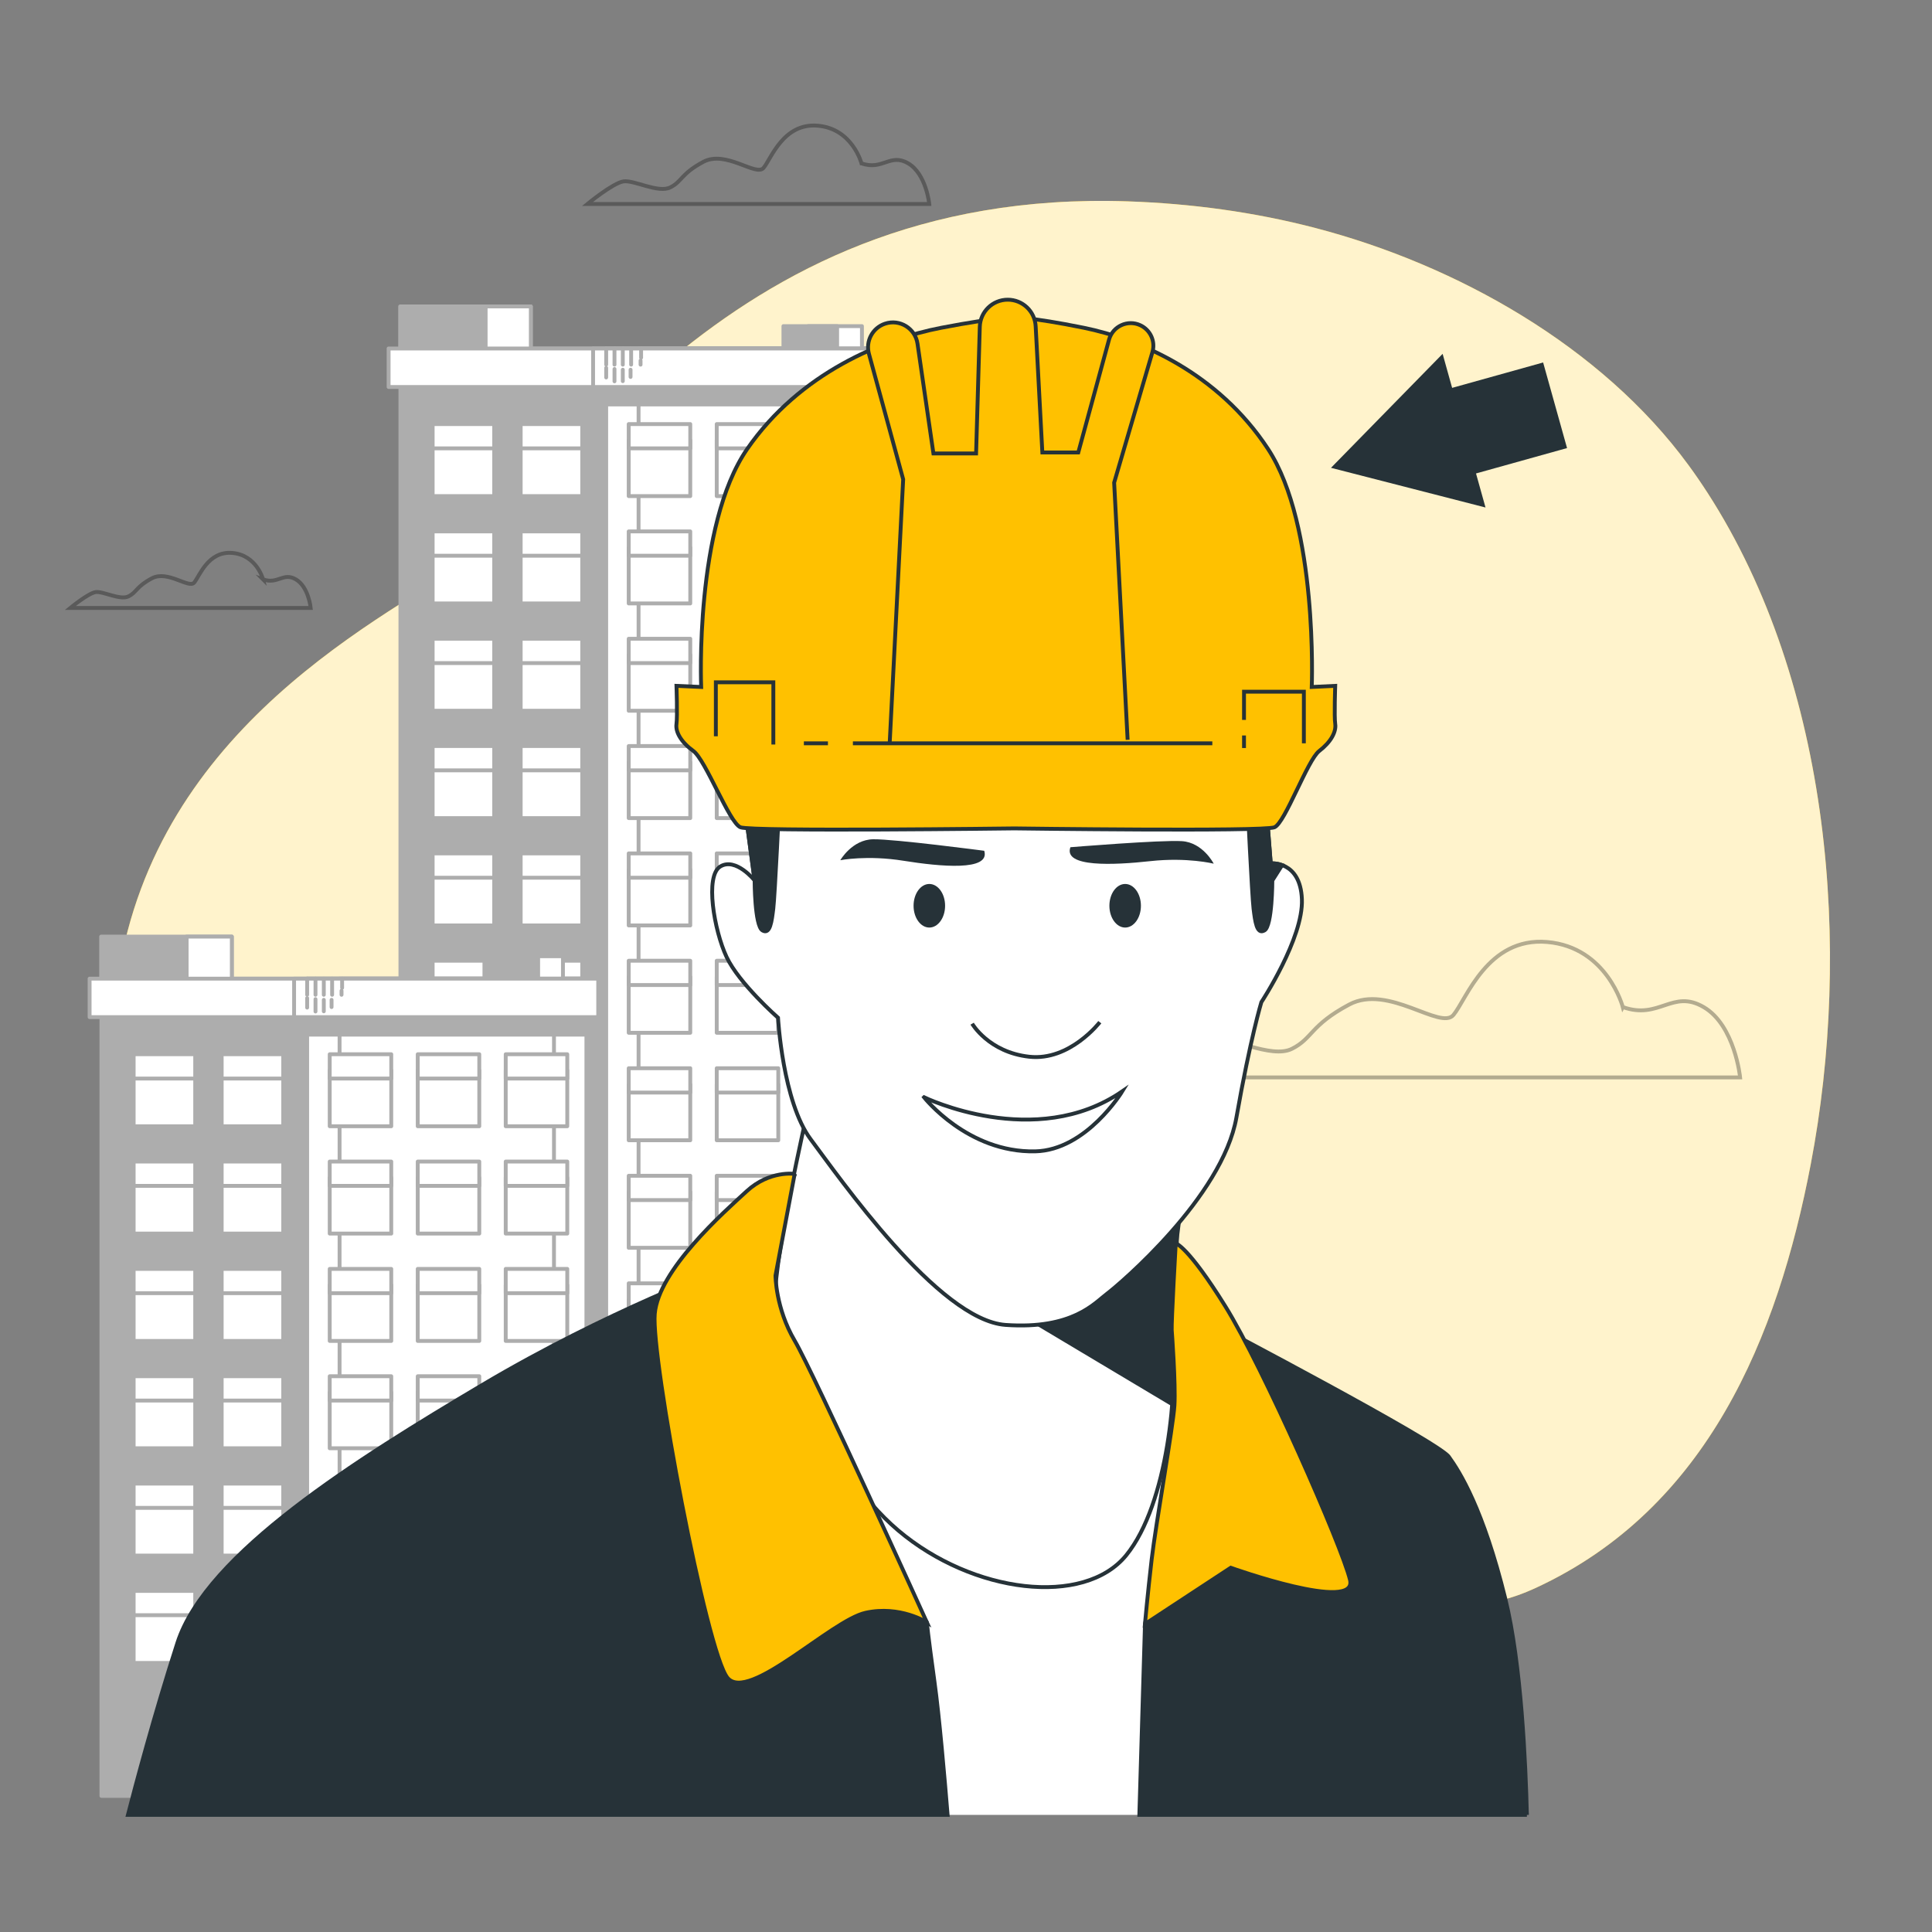 <svg xmlns="http://www.w3.org/2000/svg" viewBox="0 0 500 500"><rect x="0" y="0" width="500" height="500" fill="#808080" stroke="none"/><g id="freepik--background-simple--inject-15"><g><path d="M441.85,127.45c-1.56-2.41-3.17-4.77-4.87-7.08-22.51-30.75-60-51.8-96.42-61.33-15.96-4.18-32.34-6.37-48.7-6.93-107.28-3.62-146.69,78.59-181.25,99.78-34.56,21.2-87.61,57.4-80.95,133.45,5.05,57.83,40.45,113.12,105.09,138.28,7.12,2.78,14.6,5.19,22.43,7.19,14.57,3.73,30.36,6.06,47.38,6.77,48.87,2.02,88.56-8.93,127.38-36.5,9.02-6.41,18-13.64,29.71-14.43,8.51-.58,16.58,2.27,7.68,9.91-10.46,8.99,1.61,26.66,28.15,14.38,44.33-20.51,62.57-64.75,71.16-109.74,10.55-55.22,5.43-123.89-26.79-173.76Z" style="fill:#FFC100;"></path><path d="M441.85,127.45c-1.56-2.41-3.17-4.77-4.87-7.08-22.51-30.75-60-51.8-96.42-61.33-15.96-4.18-32.34-6.37-48.7-6.93-107.28-3.62-146.69,78.59-181.25,99.78-34.56,21.2-87.61,57.4-80.95,133.45,5.05,57.83,40.45,113.12,105.09,138.28,7.12,2.78,14.6,5.19,22.43,7.19,14.57,3.73,30.36,6.06,47.38,6.77,48.87,2.02,88.56-8.93,127.38-36.5,9.02-6.41,18-13.64,29.71-14.43,8.51-.58,16.58,2.27,7.68,9.91-10.46,8.99,1.61,26.66,28.15,14.38,44.33-20.51,62.57-64.75,71.16-109.74,10.55-55.22,5.43-123.89-26.79-173.76Z" style="fill:#fff; opacity:.8;"></path></g></g><g id="freepik--Clouds--inject-15"><path d="M419.99,260.65s-4.05-15.51-19.56-16.86c-15.51-1.35-20.9,14.84-24.28,18.88-3.37,4.05-16.86-8.09-26.97-2.7-10.11,5.39-9.44,8.77-14.83,11.46-5.39,2.7-16.18-3.37-20.9-2.7-4.72,.67-16.18,10.11-16.18,10.11h153.07s-1.35-13.49-9.44-18.21c-8.09-4.72-11.46,3.37-20.9,0Z" style="fill:none; opacity:.3; stroke:#000; stroke-miterlimit:10;"></path><path d="M222.95,42.27s-2.34-8.96-11.3-9.74c-8.96-.78-12.08,8.57-14.03,10.91s-9.74-4.68-15.59-1.56c-5.85,3.12-5.46,5.07-8.57,6.62s-9.35-1.95-12.08-1.56-9.35,5.85-9.35,5.85h88.46s-.78-7.79-5.46-10.52c-4.68-2.73-6.62,1.95-12.08,0Z" style="fill:none; opacity:.3; stroke:#000; stroke-miterlimit:10;"></path><path d="M68.08,149.95s-1.64-6.3-7.95-6.85c-6.3-.55-8.5,6.03-9.87,7.67-1.37,1.64-6.85-3.29-10.96-1.1-4.11,2.19-3.84,3.56-6.03,4.66-2.19,1.1-6.58-1.37-8.5-1.1-1.92,.27-6.58,4.11-6.58,4.11h62.22s-.55-5.48-3.84-7.4c-3.29-1.92-4.66,1.37-8.5,0Z" style="fill:none; opacity:.3; stroke:#000; stroke-miterlimit:10;"></path></g><g id="freepik--Buildings--inject-15"><g><rect x="103.63" y="90.19" width="125.51" height="374.6" style="fill:#adadad; stroke:#adadad; stroke-linecap:round; stroke-linejoin:round;"></rect><rect x="156.88" y="90.19" width="72.27" height="374.6" style="fill:#fff; stroke:#adadad; stroke-linecap:round; stroke-linejoin:round;"></rect><rect x="165.26" y="90.19" width="55.49" height="374.6" style="fill:#fff; stroke:#adadad; stroke-linecap:round; stroke-linejoin:round;"></rect><rect x="156.88" y="90.19" width="72.27" height="14.49" style="fill:#adadad; stroke:#adadad; stroke-linecap:round; stroke-linejoin:round;"></rect><g><rect x="175.45" y="438.79" width="35.11" height="26" style="fill:#fff; stroke:#adadad; stroke-linecap:round; stroke-linejoin:round;"></rect><rect x="193.01" y="438.79" width="17.55" height="26" style="fill:#fff; stroke:#adadad; stroke-linecap:round; stroke-linejoin:round;"></rect></g><g><g><rect x="111.97" y="113.92" width="15.93" height="14.47" style="fill:#fff; stroke:#adadad; stroke-linecap:round; stroke-linejoin:round;"></rect><rect x="111.97" y="109.75" width="15.93" height="6.29" style="fill:#fff; stroke:#adadad; stroke-linecap:round; stroke-linejoin:round;"></rect></g><g><rect x="134.75" y="113.92" width="15.93" height="14.47" style="fill:#fff; stroke:#adadad; stroke-linecap:round; stroke-linejoin:round;"></rect><rect x="134.75" y="109.75" width="15.93" height="6.29" style="fill:#fff; stroke:#adadad; stroke-linecap:round; stroke-linejoin:round;"></rect></g><g><rect x="111.97" y="141.7" width="15.93" height="14.47" style="fill:#fff; stroke:#adadad; stroke-linecap:round; stroke-linejoin:round;"></rect><rect x="111.97" y="137.53" width="15.93" height="6.29" style="fill:#fff; stroke:#adadad; stroke-linecap:round; stroke-linejoin:round;"></rect></g><g><rect x="134.75" y="141.7" width="15.93" height="14.47" style="fill:#fff; stroke:#adadad; stroke-linecap:round; stroke-linejoin:round;"></rect><rect x="134.75" y="137.53" width="15.93" height="6.29" style="fill:#fff; stroke:#adadad; stroke-linecap:round; stroke-linejoin:round;"></rect></g><g><rect x="111.97" y="169.47" width="15.93" height="14.47" style="fill:#fff; stroke:#adadad; stroke-linecap:round; stroke-linejoin:round;"></rect><rect x="111.97" y="165.31" width="15.93" height="6.29" style="fill:#fff; stroke:#adadad; stroke-linecap:round; stroke-linejoin:round;"></rect></g><g><rect x="134.75" y="169.47" width="15.93" height="14.47" style="fill:#fff; stroke:#adadad; stroke-linecap:round; stroke-linejoin:round;"></rect><rect x="134.75" y="165.31" width="15.93" height="6.29" style="fill:#fff; stroke:#adadad; stroke-linecap:round; stroke-linejoin:round;"></rect></g><g><rect x="111.97" y="197.25" width="15.93" height="14.47" style="fill:#fff; stroke:#adadad; stroke-linecap:round; stroke-linejoin:round;"></rect><rect x="111.97" y="193.08" width="15.93" height="6.29" style="fill:#fff; stroke:#adadad; stroke-linecap:round; stroke-linejoin:round;"></rect></g><g><rect x="134.75" y="197.25" width="15.93" height="14.47" style="fill:#fff; stroke:#adadad; stroke-linecap:round; stroke-linejoin:round;"></rect><rect x="134.75" y="193.08" width="15.93" height="6.29" style="fill:#fff; stroke:#adadad; stroke-linecap:round; stroke-linejoin:round;"></rect></g><g><rect x="111.97" y="225.03" width="15.93" height="14.47" style="fill:#fff; stroke:#adadad; stroke-linecap:round; stroke-linejoin:round;"></rect><rect x="111.97" y="220.86" width="15.93" height="6.29" style="fill:#fff; stroke:#adadad; stroke-linecap:round; stroke-linejoin:round;"></rect></g><g><rect x="134.75" y="225.03" width="15.93" height="14.47" style="fill:#fff; stroke:#adadad; stroke-linecap:round; stroke-linejoin:round;"></rect><rect x="134.75" y="220.86" width="15.93" height="6.29" style="fill:#fff; stroke:#adadad; stroke-linecap:round; stroke-linejoin:round;"></rect></g><g><rect x="111.97" y="252.81" width="15.93" height="14.47" style="fill:#fff; stroke:#adadad; stroke-linecap:round; stroke-linejoin:round;"></rect><rect x="111.97" y="248.64" width="15.93" height="6.29" style="fill:#fff; stroke:#adadad; stroke-linecap:round; stroke-linejoin:round;"></rect></g><g><rect x="134.75" y="252.81" width="15.93" height="14.47" style="fill:#fff; stroke:#adadad; stroke-linecap:round; stroke-linejoin:round;"></rect><rect x="134.75" y="248.64" width="15.93" height="6.29" style="fill:#fff; stroke:#adadad; stroke-linecap:round; stroke-linejoin:round;"></rect></g><g><rect x="111.97" y="280.63" width="15.93" height="14.47" style="fill:#fff; stroke:#adadad; stroke-linecap:round; stroke-linejoin:round;"></rect><rect x="111.97" y="276.46" width="15.93" height="6.29" style="fill:#fff; stroke:#adadad; stroke-linecap:round; stroke-linejoin:round;"></rect></g><g><rect x="134.75" y="280.63" width="15.93" height="14.47" style="fill:#fff; stroke:#adadad; stroke-linecap:round; stroke-linejoin:round;"></rect><rect x="134.75" y="276.46" width="15.93" height="6.29" style="fill:#fff; stroke:#adadad; stroke-linecap:round; stroke-linejoin:round;"></rect></g><g><rect x="111.97" y="308.46" width="15.93" height="14.47" style="fill:#fff; stroke:#adadad; stroke-linecap:round; stroke-linejoin:round;"></rect><rect x="111.97" y="304.29" width="15.93" height="6.29" style="fill:#fff; stroke:#adadad; stroke-linecap:round; stroke-linejoin:round;"></rect></g><g><rect x="134.75" y="308.46" width="15.93" height="14.47" style="fill:#fff; stroke:#adadad; stroke-linecap:round; stroke-linejoin:round;"></rect><rect x="134.75" y="304.29" width="15.93" height="6.29" style="fill:#fff; stroke:#adadad; stroke-linecap:round; stroke-linejoin:round;"></rect></g><g><rect x="111.97" y="336.29" width="15.93" height="14.47" style="fill:#fff; stroke:#adadad; stroke-linecap:round; stroke-linejoin:round;"></rect><rect x="111.97" y="332.12" width="15.93" height="6.29" style="fill:#fff; stroke:#adadad; stroke-linecap:round; stroke-linejoin:round;"></rect></g><g><rect x="134.75" y="336.29" width="15.93" height="14.47" style="fill:#fff; stroke:#adadad; stroke-linecap:round; stroke-linejoin:round;"></rect><rect x="134.75" y="332.12" width="15.93" height="6.29" style="fill:#fff; stroke:#adadad; stroke-linecap:round; stroke-linejoin:round;"></rect></g><g><rect x="111.97" y="364.11" width="15.93" height="14.47" style="fill:#fff; stroke:#adadad; stroke-linecap:round; stroke-linejoin:round;"></rect><rect x="111.97" y="359.94" width="15.93" height="6.29" style="fill:#fff; stroke:#adadad; stroke-linecap:round; stroke-linejoin:round;"></rect></g><g><rect x="134.75" y="364.11" width="15.93" height="14.47" style="fill:#fff; stroke:#adadad; stroke-linecap:round; stroke-linejoin:round;"></rect><rect x="134.75" y="359.94" width="15.93" height="6.29" style="fill:#fff; stroke:#adadad; stroke-linecap:round; stroke-linejoin:round;"></rect></g><g><rect x="111.97" y="391.94" width="15.93" height="14.47" style="fill:#fff; stroke:#adadad; stroke-linecap:round; stroke-linejoin:round;"></rect><rect x="111.97" y="387.77" width="15.93" height="6.29" style="fill:#fff; stroke:#adadad; stroke-linecap:round; stroke-linejoin:round;"></rect></g><g><rect x="134.75" y="391.94" width="15.93" height="14.47" style="fill:#fff; stroke:#adadad; stroke-linecap:round; stroke-linejoin:round;"></rect><rect x="134.75" y="387.77" width="15.93" height="6.29" style="fill:#fff; stroke:#adadad; stroke-linecap:round; stroke-linejoin:round;"></rect></g><g><rect x="111.97" y="419.76" width="15.93" height="14.47" style="fill:#fff; stroke:#adadad; stroke-linecap:round; stroke-linejoin:round;"></rect><rect x="111.97" y="415.59" width="15.93" height="6.29" style="fill:#fff; stroke:#adadad; stroke-linecap:round; stroke-linejoin:round;"></rect></g><g><rect x="134.75" y="419.76" width="15.93" height="14.47" style="fill:#fff; stroke:#adadad; stroke-linecap:round; stroke-linejoin:round;"></rect><rect x="134.75" y="415.59" width="15.93" height="6.29" style="fill:#fff; stroke:#adadad; stroke-linecap:round; stroke-linejoin:round;"></rect></g></g><g><g><rect x="162.71" y="113.92" width="15.93" height="14.47" style="fill:#fff; stroke:#adadad; stroke-linecap:round; stroke-linejoin:round;"></rect><rect x="162.71" y="109.75" width="15.93" height="6.29" style="fill:#fff; stroke:#adadad; stroke-linecap:round; stroke-linejoin:round;"></rect></g><g><rect x="185.49" y="113.92" width="15.93" height="14.47" style="fill:#fff; stroke:#adadad; stroke-linecap:round; stroke-linejoin:round;"></rect><rect x="185.49" y="109.75" width="15.93" height="6.29" style="fill:#fff; stroke:#adadad; stroke-linecap:round; stroke-linejoin:round;"></rect></g><g><rect x="208.27" y="113.92" width="15.93" height="14.47" style="fill:#fff; stroke:#adadad; stroke-linecap:round; stroke-linejoin:round;"></rect><rect x="208.27" y="109.75" width="15.93" height="6.29" style="fill:#fff; stroke:#adadad; stroke-linecap:round; stroke-linejoin:round;"></rect></g><g><rect x="162.71" y="141.7" width="15.93" height="14.47" style="fill:#fff; stroke:#adadad; stroke-linecap:round; stroke-linejoin:round;"></rect><rect x="162.71" y="137.53" width="15.93" height="6.29" style="fill:#fff; stroke:#adadad; stroke-linecap:round; stroke-linejoin:round;"></rect></g><g><rect x="185.49" y="141.7" width="15.93" height="14.47" style="fill:#fff; stroke:#adadad; stroke-linecap:round; stroke-linejoin:round;"></rect><rect x="185.49" y="137.53" width="15.93" height="6.29" style="fill:#fff; stroke:#adadad; stroke-linecap:round; stroke-linejoin:round;"></rect></g><g><rect x="208.27" y="141.7" width="15.93" height="14.47" style="fill:#fff; stroke:#adadad; stroke-linecap:round; stroke-linejoin:round;"></rect><rect x="208.27" y="137.53" width="15.93" height="6.29" style="fill:#fff; stroke:#adadad; stroke-linecap:round; stroke-linejoin:round;"></rect></g><g><rect x="162.71" y="169.47" width="15.93" height="14.47" style="fill:#fff; stroke:#adadad; stroke-linecap:round; stroke-linejoin:round;"></rect><rect x="162.71" y="165.31" width="15.93" height="6.29" style="fill:#fff; stroke:#adadad; stroke-linecap:round; stroke-linejoin:round;"></rect></g><g><rect x="185.49" y="169.47" width="15.93" height="14.47" style="fill:#fff; stroke:#adadad; stroke-linecap:round; stroke-linejoin:round;"></rect><rect x="185.49" y="165.31" width="15.93" height="6.29" style="fill:#fff; stroke:#adadad; stroke-linecap:round; stroke-linejoin:round;"></rect></g><g><rect x="208.27" y="169.47" width="15.93" height="14.47" style="fill:#fff; stroke:#adadad; stroke-linecap:round; stroke-linejoin:round;"></rect><rect x="208.27" y="165.31" width="15.93" height="6.29" style="fill:#fff; stroke:#adadad; stroke-linecap:round; stroke-linejoin:round;"></rect></g><g><rect x="162.71" y="197.25" width="15.93" height="14.47" style="fill:#fff; stroke:#adadad; stroke-linecap:round; stroke-linejoin:round;"></rect><rect x="162.71" y="193.08" width="15.93" height="6.29" style="fill:#fff; stroke:#adadad; stroke-linecap:round; stroke-linejoin:round;"></rect></g><g><rect x="185.49" y="197.25" width="15.93" height="14.47" style="fill:#fff; stroke:#adadad; stroke-linecap:round; stroke-linejoin:round;"></rect><rect x="185.49" y="193.08" width="15.93" height="6.29" style="fill:#fff; stroke:#adadad; stroke-linecap:round; stroke-linejoin:round;"></rect></g><g><rect x="208.27" y="197.25" width="15.93" height="14.47" style="fill:#fff; stroke:#adadad; stroke-linecap:round; stroke-linejoin:round;"></rect><rect x="208.27" y="193.08" width="15.93" height="6.29" style="fill:#fff; stroke:#adadad; stroke-linecap:round; stroke-linejoin:round;"></rect></g><g><rect x="162.71" y="225.03" width="15.93" height="14.47" style="fill:#fff; stroke:#adadad; stroke-linecap:round; stroke-linejoin:round;"></rect><rect x="162.71" y="220.86" width="15.93" height="6.29" style="fill:#fff; stroke:#adadad; stroke-linecap:round; stroke-linejoin:round;"></rect></g><g><rect x="185.49" y="225.03" width="15.93" height="14.47" style="fill:#fff; stroke:#adadad; stroke-linecap:round; stroke-linejoin:round;"></rect><rect x="185.49" y="220.86" width="15.93" height="6.29" style="fill:#fff; stroke:#adadad; stroke-linecap:round; stroke-linejoin:round;"></rect></g><g><rect x="208.27" y="225.03" width="15.93" height="14.47" style="fill:#fff; stroke:#adadad; stroke-linecap:round; stroke-linejoin:round;"></rect><rect x="208.27" y="220.86" width="15.93" height="6.29" style="fill:#fff; stroke:#adadad; stroke-linecap:round; stroke-linejoin:round;"></rect></g><g><rect x="162.71" y="252.81" width="15.93" height="14.47" style="fill:#fff; stroke:#adadad; stroke-linecap:round; stroke-linejoin:round;"></rect><rect x="162.71" y="248.64" width="15.93" height="6.29" style="fill:#fff; stroke:#adadad; stroke-linecap:round; stroke-linejoin:round;"></rect></g><g><rect x="185.49" y="252.81" width="15.93" height="14.47" style="fill:#fff; stroke:#adadad; stroke-linecap:round; stroke-linejoin:round;"></rect><rect x="185.49" y="248.64" width="15.93" height="6.29" style="fill:#fff; stroke:#adadad; stroke-linecap:round; stroke-linejoin:round;"></rect></g><g><rect x="208.27" y="252.81" width="15.93" height="14.47" style="fill:#fff; stroke:#adadad; stroke-linecap:round; stroke-linejoin:round;"></rect><rect x="208.27" y="248.64" width="15.93" height="6.29" style="fill:#fff; stroke:#adadad; stroke-linecap:round; stroke-linejoin:round;"></rect></g><g><rect x="162.71" y="280.63" width="15.93" height="14.47" style="fill:#fff; stroke:#adadad; stroke-linecap:round; stroke-linejoin:round;"></rect><rect x="162.71" y="276.46" width="15.93" height="6.29" style="fill:#fff; stroke:#adadad; stroke-linecap:round; stroke-linejoin:round;"></rect></g><g><rect x="185.49" y="280.63" width="15.93" height="14.47" style="fill:#fff; stroke:#adadad; stroke-linecap:round; stroke-linejoin:round;"></rect><rect x="185.49" y="276.46" width="15.93" height="6.29" style="fill:#fff; stroke:#adadad; stroke-linecap:round; stroke-linejoin:round;"></rect></g><g><rect x="208.27" y="280.63" width="15.93" height="14.47" style="fill:#fff; stroke:#adadad; stroke-linecap:round; stroke-linejoin:round;"></rect><rect x="208.27" y="276.46" width="15.93" height="6.29" style="fill:#fff; stroke:#adadad; stroke-linecap:round; stroke-linejoin:round;"></rect></g><g><rect x="162.71" y="308.46" width="15.93" height="14.47" style="fill:#fff; stroke:#adadad; stroke-linecap:round; stroke-linejoin:round;"></rect><rect x="162.71" y="304.29" width="15.93" height="6.29" style="fill:#fff; stroke:#adadad; stroke-linecap:round; stroke-linejoin:round;"></rect></g><g><rect x="185.49" y="308.46" width="15.93" height="14.47" style="fill:#fff; stroke:#adadad; stroke-linecap:round; stroke-linejoin:round;"></rect><rect x="185.49" y="304.29" width="15.93" height="6.29" style="fill:#fff; stroke:#adadad; stroke-linecap:round; stroke-linejoin:round;"></rect></g><g><rect x="208.27" y="308.46" width="15.93" height="14.47" style="fill:#fff; stroke:#adadad; stroke-linecap:round; stroke-linejoin:round;"></rect><rect x="208.27" y="304.29" width="15.93" height="6.29" style="fill:#fff; stroke:#adadad; stroke-linecap:round; stroke-linejoin:round;"></rect></g><g><rect x="162.71" y="336.29" width="15.93" height="14.47" style="fill:#fff; stroke:#adadad; stroke-linecap:round; stroke-linejoin:round;"></rect><rect x="162.71" y="332.12" width="15.93" height="6.29" style="fill:#fff; stroke:#adadad; stroke-linecap:round; stroke-linejoin:round;"></rect></g><g><rect x="185.49" y="336.29" width="15.93" height="14.47" style="fill:#fff; stroke:#adadad; stroke-linecap:round; stroke-linejoin:round;"></rect><rect x="185.49" y="332.12" width="15.93" height="6.29" style="fill:#fff; stroke:#adadad; stroke-linecap:round; stroke-linejoin:round;"></rect></g><g><rect x="208.27" y="336.29" width="15.93" height="14.47" style="fill:#fff; stroke:#adadad; stroke-linecap:round; stroke-linejoin:round;"></rect><rect x="208.27" y="332.12" width="15.93" height="6.29" style="fill:#fff; stroke:#adadad; stroke-linecap:round; stroke-linejoin:round;"></rect></g><g><rect x="162.71" y="364.11" width="15.93" height="14.47" style="fill:#fff; stroke:#adadad; stroke-linecap:round; stroke-linejoin:round;"></rect><rect x="162.71" y="359.94" width="15.93" height="6.29" style="fill:#fff; stroke:#adadad; stroke-linecap:round; stroke-linejoin:round;"></rect></g><g><rect x="185.49" y="364.11" width="15.93" height="14.47" style="fill:#fff; stroke:#adadad; stroke-linecap:round; stroke-linejoin:round;"></rect><rect x="185.49" y="359.94" width="15.93" height="6.29" style="fill:#fff; stroke:#adadad; stroke-linecap:round; stroke-linejoin:round;"></rect></g><g><rect x="208.27" y="364.11" width="15.93" height="14.47" style="fill:#fff; stroke:#adadad; stroke-linecap:round; stroke-linejoin:round;"></rect><rect x="208.27" y="359.94" width="15.93" height="6.29" style="fill:#fff; stroke:#adadad; stroke-linecap:round; stroke-linejoin:round;"></rect></g><g><rect x="162.71" y="391.94" width="15.93" height="14.47" style="fill:#fff; stroke:#adadad; stroke-linecap:round; stroke-linejoin:round;"></rect><rect x="162.71" y="387.77" width="15.93" height="6.29" style="fill:#fff; stroke:#adadad; stroke-linecap:round; stroke-linejoin:round;"></rect></g><g><rect x="185.49" y="391.94" width="15.93" height="14.47" style="fill:#fff; stroke:#adadad; stroke-linecap:round; stroke-linejoin:round;"></rect><rect x="185.49" y="387.77" width="15.93" height="6.29" style="fill:#fff; stroke:#adadad; stroke-linecap:round; stroke-linejoin:round;"></rect></g><g><rect x="208.27" y="391.94" width="15.93" height="14.47" style="fill:#fff; stroke:#adadad; stroke-linecap:round; stroke-linejoin:round;"></rect><rect x="208.27" y="387.77" width="15.93" height="6.29" style="fill:#fff; stroke:#adadad; stroke-linecap:round; stroke-linejoin:round;"></rect></g><g><rect x="162.71" y="419.76" width="15.93" height="14.47" style="fill:#fff; stroke:#adadad; stroke-linecap:round; stroke-linejoin:round;"></rect><rect x="162.71" y="415.59" width="15.93" height="6.29" style="fill:#fff; stroke:#adadad; stroke-linecap:round; stroke-linejoin:round;"></rect></g><g><rect x="185.49" y="419.76" width="15.93" height="14.47" style="fill:#fff; stroke:#adadad; stroke-linecap:round; stroke-linejoin:round;"></rect><rect x="185.49" y="415.59" width="15.93" height="6.29" style="fill:#fff; stroke:#adadad; stroke-linecap:round; stroke-linejoin:round;"></rect></g><g><rect x="208.27" y="419.76" width="15.93" height="14.47" style="fill:#fff; stroke:#adadad; stroke-linecap:round; stroke-linejoin:round;"></rect><rect x="208.27" y="415.59" width="15.93" height="6.29" style="fill:#fff; stroke:#adadad; stroke-linecap:round; stroke-linejoin:round;"></rect></g></g><rect x="161.93" y="438.75" width="62.07" height="7.87" style="fill:#fff; stroke:#adadad; stroke-linecap:round; stroke-linejoin:round;"></rect><rect x="161.93" y="436.47" width="62.07" height="7.87" style="fill:#fff; stroke:#adadad; stroke-linecap:round; stroke-linejoin:round;"></rect><rect x="103.56" y="79.3" width="33.81" height="20.84" style="fill:#adadad; stroke:#adadad; stroke-linecap:round; stroke-linejoin:round;"></rect><rect x="125.68" y="79.3" width="11.7" height="20.84" style="fill:#fff; stroke:#adadad; stroke-linecap:round; stroke-linejoin:round;"></rect><rect x="209.17" y="84.4" width="13.9" height="15.75" style="fill:#fff; stroke:#adadad; stroke-linecap:round; stroke-linejoin:round;"></rect><rect x="202.75" y="84.4" width="13.9" height="15.75" style="fill:#adadad; stroke:#adadad; stroke-linecap:round; stroke-linejoin:round;"></rect><rect x="100.57" y="90.19" width="131.63" height="9.96" style="fill:#fff; stroke:#adadad; stroke-linecap:round; stroke-linejoin:round;"></rect><rect x="153.49" y="90.19" width="78.71" height="9.96" style="fill:#fff; stroke:#adadad; stroke-linecap:round; stroke-linejoin:round;"></rect><g><line x1="156.88" y1="90.19" x2="156.88" y2="94.37" style="fill:#fff; stroke:#adadad; stroke-linecap:round; stroke-linejoin:round;"></line><line x1="159.03" y1="90.19" x2="159.03" y2="94.37" style="fill:#fff; stroke:#adadad; stroke-linecap:round; stroke-linejoin:round;"></line><line x1="159.03" y1="95.5" x2="159.03" y2="98.69" style="fill:#fff; stroke:#adadad; stroke-linecap:round; stroke-linejoin:round;"></line><line x1="161.18" y1="90.19" x2="161.18" y2="94.37" style="fill:#fff; stroke:#adadad; stroke-linecap:round; stroke-linejoin:round;"></line><line x1="161.18" y1="95.68" x2="161.18" y2="98.64" style="fill:#fff; stroke:#adadad; stroke-linecap:round; stroke-linejoin:round;"></line><line x1="163.19" y1="95.68" x2="163.19" y2="97.55" style="fill:#fff; stroke:#adadad; stroke-linecap:round; stroke-linejoin:round;"></line><line x1="163.34" y1="90.19" x2="163.34" y2="94.37" style="fill:#fff; stroke:#adadad; stroke-linecap:round; stroke-linejoin:round;"></line><line x1="165.78" y1="93.31" x2="165.78" y2="94.37" style="fill:#fff; stroke:#adadad; stroke-linecap:round; stroke-linejoin:round;"></line><line x1="165.92" y1="90.19" x2="165.92" y2="92.57" style="fill:#fff; stroke:#adadad; stroke-linecap:round; stroke-linejoin:round;"></line><line x1="156.88" y1="95.21" x2="156.88" y2="97.69" style="fill:#fff; stroke:#adadad; stroke-linecap:round; stroke-linejoin:round;"></line></g></g><g><rect x="26.25" y="253.27" width="125.51" height="211.51" style="fill:#adadad; stroke:#adadad; stroke-linecap:round; stroke-linejoin:round;"></rect><rect x="79.49" y="253.27" width="72.27" height="211.51" style="fill:#fff; stroke:#adadad; stroke-linecap:round; stroke-linejoin:round;"></rect><rect x="87.88" y="253.27" width="55.49" height="211.51" style="fill:#fff; stroke:#adadad; stroke-linecap:round; stroke-linejoin:round;"></rect><rect x="79.49" y="253.27" width="72.27" height="14.49" style="fill:#adadad; stroke:#adadad; stroke-linecap:round; stroke-linejoin:round;"></rect><g><rect x="98.07" y="438.79" width="35.11" height="26" style="fill:#fff; stroke:#adadad; stroke-linecap:round; stroke-linejoin:round;"></rect><rect x="115.63" y="438.79" width="17.55" height="26" style="fill:#fff; stroke:#adadad; stroke-linecap:round; stroke-linejoin:round;"></rect></g><g><g><rect x="34.59" y="277" width="15.93" height="14.47" style="fill:#fff; stroke:#adadad; stroke-linecap:round; stroke-linejoin:round;"></rect><rect x="34.59" y="272.84" width="15.93" height="6.29" style="fill:#fff; stroke:#adadad; stroke-linecap:round; stroke-linejoin:round;"></rect></g><g><rect x="57.37" y="277" width="15.93" height="14.47" style="fill:#fff; stroke:#adadad; stroke-linecap:round; stroke-linejoin:round;"></rect><rect x="57.37" y="272.84" width="15.93" height="6.29" style="fill:#fff; stroke:#adadad; stroke-linecap:round; stroke-linejoin:round;"></rect></g><g><rect x="34.59" y="304.78" width="15.93" height="14.47" style="fill:#fff; stroke:#adadad; stroke-linecap:round; stroke-linejoin:round;"></rect><rect x="34.59" y="300.61" width="15.93" height="6.29" style="fill:#fff; stroke:#adadad; stroke-linecap:round; stroke-linejoin:round;"></rect></g><g><rect x="57.37" y="304.78" width="15.93" height="14.47" style="fill:#fff; stroke:#adadad; stroke-linecap:round; stroke-linejoin:round;"></rect><rect x="57.37" y="300.61" width="15.93" height="6.29" style="fill:#fff; stroke:#adadad; stroke-linecap:round; stroke-linejoin:round;"></rect></g><g><rect x="34.59" y="332.56" width="15.93" height="14.47" style="fill:#fff; stroke:#adadad; stroke-linecap:round; stroke-linejoin:round;"></rect><rect x="34.59" y="328.39" width="15.93" height="6.29" style="fill:#fff; stroke:#adadad; stroke-linecap:round; stroke-linejoin:round;"></rect></g><g><rect x="57.37" y="332.56" width="15.93" height="14.47" style="fill:#fff; stroke:#adadad; stroke-linecap:round; stroke-linejoin:round;"></rect><rect x="57.37" y="328.39" width="15.93" height="6.29" style="fill:#fff; stroke:#adadad; stroke-linecap:round; stroke-linejoin:round;"></rect></g><g><rect x="34.59" y="360.34" width="15.93" height="14.47" style="fill:#fff; stroke:#adadad; stroke-linecap:round; stroke-linejoin:round;"></rect><rect x="34.59" y="356.17" width="15.93" height="6.29" style="fill:#fff; stroke:#adadad; stroke-linecap:round; stroke-linejoin:round;"></rect></g><g><rect x="57.37" y="360.34" width="15.93" height="14.47" style="fill:#fff; stroke:#adadad; stroke-linecap:round; stroke-linejoin:round;"></rect><rect x="57.37" y="356.17" width="15.93" height="6.29" style="fill:#fff; stroke:#adadad; stroke-linecap:round; stroke-linejoin:round;"></rect></g><g><rect x="34.59" y="388.11" width="15.93" height="14.47" style="fill:#fff; stroke:#adadad; stroke-linecap:round; stroke-linejoin:round;"></rect><rect x="34.59" y="383.95" width="15.93" height="6.29" style="fill:#fff; stroke:#adadad; stroke-linecap:round; stroke-linejoin:round;"></rect></g><g><rect x="57.37" y="388.11" width="15.93" height="14.47" style="fill:#fff; stroke:#adadad; stroke-linecap:round; stroke-linejoin:round;"></rect><rect x="57.37" y="383.95" width="15.93" height="6.29" style="fill:#fff; stroke:#adadad; stroke-linecap:round; stroke-linejoin:round;"></rect></g><g><rect x="34.59" y="415.89" width="15.93" height="14.47" style="fill:#fff; stroke:#adadad; stroke-linecap:round; stroke-linejoin:round;"></rect><rect x="34.59" y="411.72" width="15.93" height="6.29" style="fill:#fff; stroke:#adadad; stroke-linecap:round; stroke-linejoin:round;"></rect></g><g><rect x="57.37" y="415.89" width="15.93" height="14.47" style="fill:#fff; stroke:#adadad; stroke-linecap:round; stroke-linejoin:round;"></rect><rect x="57.37" y="411.72" width="15.93" height="6.29" style="fill:#fff; stroke:#adadad; stroke-linecap:round; stroke-linejoin:round;"></rect></g></g><g><g><rect x="85.33" y="277" width="15.93" height="14.47" style="fill:#fff; stroke:#adadad; stroke-linecap:round; stroke-linejoin:round;"></rect><rect x="85.33" y="272.84" width="15.93" height="6.29" style="fill:#fff; stroke:#adadad; stroke-linecap:round; stroke-linejoin:round;"></rect></g><g><rect x="108.11" y="277" width="15.93" height="14.47" style="fill:#fff; stroke:#adadad; stroke-linecap:round; stroke-linejoin:round;"></rect><rect x="108.11" y="272.84" width="15.93" height="6.29" style="fill:#fff; stroke:#adadad; stroke-linecap:round; stroke-linejoin:round;"></rect></g><g><rect x="130.88" y="277" width="15.93" height="14.47" style="fill:#fff; stroke:#adadad; stroke-linecap:round; stroke-linejoin:round;"></rect><rect x="130.88" y="272.84" width="15.93" height="6.29" style="fill:#fff; stroke:#adadad; stroke-linecap:round; stroke-linejoin:round;"></rect></g><g><rect x="85.33" y="304.78" width="15.93" height="14.47" style="fill:#fff; stroke:#adadad; stroke-linecap:round; stroke-linejoin:round;"></rect><rect x="85.33" y="300.61" width="15.93" height="6.29" style="fill:#fff; stroke:#adadad; stroke-linecap:round; stroke-linejoin:round;"></rect></g><g><rect x="108.11" y="304.78" width="15.93" height="14.47" style="fill:#fff; stroke:#adadad; stroke-linecap:round; stroke-linejoin:round;"></rect><rect x="108.11" y="300.61" width="15.93" height="6.29" style="fill:#fff; stroke:#adadad; stroke-linecap:round; stroke-linejoin:round;"></rect></g><g><rect x="130.88" y="304.78" width="15.93" height="14.47" style="fill:#fff; stroke:#adadad; stroke-linecap:round; stroke-linejoin:round;"></rect><rect x="130.88" y="300.61" width="15.93" height="6.29" style="fill:#fff; stroke:#adadad; stroke-linecap:round; stroke-linejoin:round;"></rect></g><g><rect x="85.33" y="332.56" width="15.93" height="14.47" style="fill:#fff; stroke:#adadad; stroke-linecap:round; stroke-linejoin:round;"></rect><rect x="85.33" y="328.39" width="15.93" height="6.29" style="fill:#fff; stroke:#adadad; stroke-linecap:round; stroke-linejoin:round;"></rect></g><g><rect x="108.11" y="332.56" width="15.93" height="14.47" style="fill:#fff; stroke:#adadad; stroke-linecap:round; stroke-linejoin:round;"></rect><rect x="108.11" y="328.39" width="15.93" height="6.29" style="fill:#fff; stroke:#adadad; stroke-linecap:round; stroke-linejoin:round;"></rect></g><g><rect x="130.88" y="332.56" width="15.93" height="14.47" style="fill:#fff; stroke:#adadad; stroke-linecap:round; stroke-linejoin:round;"></rect><rect x="130.88" y="328.39" width="15.93" height="6.29" style="fill:#fff; stroke:#adadad; stroke-linecap:round; stroke-linejoin:round;"></rect></g><g><rect x="85.33" y="360.34" width="15.93" height="14.47" style="fill:#fff; stroke:#adadad; stroke-linecap:round; stroke-linejoin:round;"></rect><rect x="85.33" y="356.17" width="15.93" height="6.29" style="fill:#fff; stroke:#adadad; stroke-linecap:round; stroke-linejoin:round;"></rect></g><g><rect x="108.11" y="360.34" width="15.93" height="14.47" style="fill:#fff; stroke:#adadad; stroke-linecap:round; stroke-linejoin:round;"></rect><rect x="108.11" y="356.17" width="15.93" height="6.29" style="fill:#fff; stroke:#adadad; stroke-linecap:round; stroke-linejoin:round;"></rect></g><g><rect x="130.88" y="360.34" width="15.93" height="14.47" style="fill:#fff; stroke:#adadad; stroke-linecap:round; stroke-linejoin:round;"></rect><rect x="130.88" y="356.17" width="15.93" height="6.29" style="fill:#fff; stroke:#adadad; stroke-linecap:round; stroke-linejoin:round;"></rect></g><g><rect x="85.33" y="388.11" width="15.93" height="14.47" style="fill:#fff; stroke:#adadad; stroke-linecap:round; stroke-linejoin:round;"></rect><rect x="85.33" y="383.95" width="15.93" height="6.29" style="fill:#fff; stroke:#adadad; stroke-linecap:round; stroke-linejoin:round;"></rect></g><g><rect x="108.11" y="388.11" width="15.93" height="14.47" style="fill:#fff; stroke:#adadad; stroke-linecap:round; stroke-linejoin:round;"></rect><rect x="108.11" y="383.95" width="15.93" height="6.29" style="fill:#fff; stroke:#adadad; stroke-linecap:round; stroke-linejoin:round;"></rect></g><g><rect x="130.88" y="388.11" width="15.93" height="14.47" style="fill:#fff; stroke:#adadad; stroke-linecap:round; stroke-linejoin:round;"></rect><rect x="130.88" y="383.95" width="15.93" height="6.29" style="fill:#fff; stroke:#adadad; stroke-linecap:round; stroke-linejoin:round;"></rect></g><g><rect x="85.33" y="415.89" width="15.93" height="14.47" style="fill:#fff; stroke:#adadad; stroke-linecap:round; stroke-linejoin:round;"></rect><rect x="85.33" y="411.72" width="15.93" height="6.29" style="fill:#fff; stroke:#adadad; stroke-linecap:round; stroke-linejoin:round;"></rect></g><g><rect x="108.11" y="415.89" width="15.93" height="14.47" style="fill:#fff; stroke:#adadad; stroke-linecap:round; stroke-linejoin:round;"></rect><rect x="108.11" y="411.72" width="15.93" height="6.29" style="fill:#fff; stroke:#adadad; stroke-linecap:round; stroke-linejoin:round;"></rect></g><g><rect x="130.88" y="415.89" width="15.93" height="14.47" style="fill:#fff; stroke:#adadad; stroke-linecap:round; stroke-linejoin:round;"></rect><rect x="130.88" y="411.72" width="15.93" height="6.29" style="fill:#fff; stroke:#adadad; stroke-linecap:round; stroke-linejoin:round;"></rect></g></g><rect x="84.55" y="438.75" width="62.07" height="7.87" style="fill:#fff; stroke:#adadad; stroke-linecap:round; stroke-linejoin:round;"></rect><rect x="84.55" y="436.47" width="62.07" height="7.87" style="fill:#fff; stroke:#adadad; stroke-linecap:round; stroke-linejoin:round;"></rect><rect x="26.18" y="242.39" width="33.81" height="20.84" style="fill:#adadad; stroke:#adadad; stroke-linecap:round; stroke-linejoin:round;"></rect><rect x="48.3" y="242.39" width="11.7" height="20.84" style="fill:#fff; stroke:#adadad; stroke-linecap:round; stroke-linejoin:round;"></rect><rect x="131.79" y="247.48" width="13.9" height="15.75" style="fill:#fff; stroke:#adadad; stroke-linecap:round; stroke-linejoin:round;"></rect><rect x="125.37" y="247.48" width="13.9" height="15.75" style="fill:#adadad; stroke:#adadad; stroke-linecap:round; stroke-linejoin:round;"></rect><rect x="23.19" y="253.27" width="131.63" height="9.96" style="fill:#fff; stroke:#adadad; stroke-linecap:round; stroke-linejoin:round;"></rect><rect x="76.11" y="253.27" width="78.71" height="9.96" style="fill:#fff; stroke:#adadad; stroke-linecap:round; stroke-linejoin:round;"></rect><g><line x1="79.49" y1="253.27" x2="79.49" y2="257.45" style="fill:#fff; stroke:#adadad; stroke-linecap:round; stroke-linejoin:round;"></line><line x1="81.65" y1="253.27" x2="81.65" y2="257.45" style="fill:#fff; stroke:#adadad; stroke-linecap:round; stroke-linejoin:round;"></line><line x1="81.65" y1="258.58" x2="81.65" y2="261.78" style="fill:#fff; stroke:#adadad; stroke-linecap:round; stroke-linejoin:round;"></line><line x1="83.8" y1="253.27" x2="83.8" y2="257.45" style="fill:#fff; stroke:#adadad; stroke-linecap:round; stroke-linejoin:round;"></line><line x1="83.8" y1="258.76" x2="83.8" y2="261.73" style="fill:#fff; stroke:#adadad; stroke-linecap:round; stroke-linejoin:round;"></line><line x1="85.81" y1="258.76" x2="85.81" y2="260.63" style="fill:#fff; stroke:#adadad; stroke-linecap:round; stroke-linejoin:round;"></line><line x1="85.95" y1="253.27" x2="85.95" y2="257.45" style="fill:#fff; stroke:#adadad; stroke-linecap:round; stroke-linejoin:round;"></line><line x1="88.39" y1="256.39" x2="88.39" y2="257.45" style="fill:#fff; stroke:#adadad; stroke-linecap:round; stroke-linejoin:round;"></line><line x1="88.54" y1="253.27" x2="88.54" y2="255.65" style="fill:#fff; stroke:#adadad; stroke-linecap:round; stroke-linejoin:round;"></line><line x1="79.49" y1="258.3" x2="79.49" y2="260.77" style="fill:#fff; stroke:#adadad; stroke-linecap:round; stroke-linejoin:round;"></line></g></g></g><g id="freepik--Character--inject-15"><g><path d="M235.44,469.69h76.57c.62-20.94,2.26-76.74,2.26-86.27,0-11.78,0-29.26-14.63-33.19-14.63-3.93-84.57-9.64-89.21-7.49-4.64,2.14-14.63,8.21-6.42,26.41,7.19,15.95,26.72,83.98,31.44,100.55Z" style="fill:#fff;"></path><path d="M209.13,286.95s-9.92,43.15-8.43,51.58c1.49,8.43,12.4,41.17,31.74,57.53,19.34,16.37,48.11,19.84,59.02,6.45,10.91-13.39,13.39-43.65,11.9-56.05-1.49-12.4,3.48-42.16,3.48-42.16,0,0-16.88,19.35-30.76,24.8-13.89,5.46-49.1-28.27-49.1-28.27l-17.86-13.89Z" style="fill:#fff; stroke:#263238; stroke-miterlimit:10;"></path><polygon points="260.54 337.84 303.95 363.76 304.72 310.69 260.54 337.84" style="fill:#263238; stroke:#263238; stroke-miterlimit:10;"></polygon><path d="M245.24,469.69c-.74-9.11-2.16-25.56-3.41-34.53-1.78-12.85-1.95-15.29-1.95-15.29,0,0-18.39-28.25-19.46-30.74-1.07-2.5-25.34-46.03-27.48-51.39s-5.35-9.63-5.35-9.63c0,0-30.33,11.06-62.81,30.33-32.47,19.27-71.37,43.54-78.86,66.73-5.93,18.37-10.97,37.39-12.81,44.52H245.24Z" style="fill:#263238; stroke:#263238; stroke-miterlimit:10;"></path><path d="M205.66,303.81s-6.45-.99-12.4,4.46c-5.95,5.46-22.82,20.34-23.81,31.74-.99,11.41,13.39,87.79,18.85,94.24,5.46,6.45,26.78-14.88,35.71-16.86,8.93-1.98,15.87,2.48,15.87,2.48,0,0-29.26-64.48-34.22-72.91-4.96-8.43-4.96-16.86-4.96-16.86l4.96-26.29Z" style="fill:#FFC100; stroke:#263238; stroke-miterlimit:10;"></path><path d="M395.16,469.69c-.31-13-1.44-39.09-5.59-55.94-5.71-23.2-11.78-32.83-14.63-36.76s-60.66-34.26-60.66-34.26c0,0-2.5,3.57-2.5,6.78s-15.46,70.79-15.46,70.79l-1.46,49.39h100.3Z" style="fill:#263238; stroke:#263238; stroke-miterlimit:10;"></path><path d="M303.25,344.33s1.04,13.88,.69,19.43c-.35,5.55-4.86,30.88-5.9,39.89-1.04,9.02-1.73,16.65-1.73,16.65l22.2-14.57s32.96,11.79,30.87,3.12c-2.08-8.67-22.55-55.16-32.26-70.77-9.71-15.61-12.84-16.3-12.84-16.3,0,0-1.16,20.41-1.04,22.55Z" style="fill:#FFC100; stroke:#263238; stroke-miterlimit:10;"></path><path d="M192.48,206.89l2.82,20.98s-4.84-6.05-8.88-3.63c-4.04,2.42-1.61,16.55,1.61,23.41s13.32,15.74,13.32,15.74c0,0,1.21,21.79,8.47,31.48,7.26,9.68,33.09,46.81,50.44,48.02,17.35,1.21,23-5.65,26.23-8.07,3.23-2.42,29.86-25.02,33.49-45.6s6.46-29.86,6.46-29.86c0,0,10.9-16.55,10.49-26.63-.4-10.09-8.07-9.28-8.07-9.28l-1.21-15.33s7.21-35.11-.05-55.28c-7.26-20.18-44.87-31.92-68.67-31.11-23.81,.81-56.34,14.16-64.42,24.25-8.07,10.09-1.18,53.72-2.05,60.93Z" style="fill:#fff; stroke:#263238; stroke-miterlimit:10;"></path><path d="M327.26,240.79c2.02-1.21,2.02-12.91,2.02-12.91l2.54-4c-1.6-.58-2.95-.44-2.95-.44l-1.21-15.33s7.21-38.53-.05-58.71c-7.26-20.18-42.22-28.6-66.01-29.81-31.41-1.6-59.01,16.29-67.08,26.38-8.07,10.09-1.18,53.72-2.05,60.93l2.82,20.98s0,11.7,2.02,12.91c2.02,1.21,2.42-2.42,2.82-5.65,.4-3.23,1.61-28.65,1.61-28.65,0,0,8.07-5.65,10.9-8.47,2.82-2.82,6.86-11.3,8.47-17.35,1.61-6.05,14.93-11.7,20.58-11.7h41.16c5.65,0,18.97,5.65,20.58,11.7,1.61,6.05,5.65,14.53,8.47,17.35s10.9,8.47,10.9,8.47c0,0,1.21,25.42,1.61,28.65,.4,3.23,.81,6.86,2.82,5.65Z" style="fill:#263238; stroke:#263238; stroke-miterlimit:10;"></path><path d="M254.72,220.18s-23.28-3.06-28.74-2.98c-5.46,.08-8.51,5.42-8.51,5.42,0,0,6.9-1.38,16.4,.15,9.5,1.52,22.48,2.74,20.85-2.58Z" style="fill:#263238;"></path><path d="M244.59,234.41c0,3.11-1.83,5.64-4.08,5.64s-4.08-2.52-4.08-5.64,1.83-5.64,4.08-5.64,4.08,2.52,4.08,5.64Z" style="fill:#263238;"></path><path d="M277.03,219.26s23.41-1.92,28.85-1.57,8.23,5.83,8.23,5.83c0,0-6.83-1.71-16.39-.66s-22.58,1.64-20.7-3.6Z" style="fill:#263238;"></path><path d="M287.11,234.41c0,3.11,1.83,5.64,4.08,5.64s4.08-2.52,4.08-5.64-1.83-5.64-4.08-5.64-4.08,2.52-4.08,5.64Z" style="fill:#263238;"></path><path d="M251.59,264.93s4.28,7.39,14.77,8.55c10.5,1.17,18.27-8.94,18.27-8.94" style="fill:none; stroke:#263238; stroke-miterlimit:10;"></path><path d="M239.15,283.97s28.77,13.99,51.31-1.55c0,0-9.28,15.25-22.55,15.55-17.49,.39-28.77-13.99-28.77-13.99Z" style="fill:#fff; stroke:#263238; stroke-miterlimit:10;"></path></g></g><g id="freepik--Hat--inject-15"><g><path d="M345.55,187.38c-.28-2.03,0-9.88,0-9.88l-6.07,.29s1.66-41.83-11.31-61.59-33.39-28.47-47.73-31.38c-14.35-2.9-17.93-2.61-17.93-2.61,0,0-3.78-.29-18.88,2.61-15.11,2.91-36.6,11.62-50.26,31.38-13.65,19.75-11.91,61.59-11.91,61.59l-6.39-.29s.29,7.84,0,9.88c-.29,2.03,1.16,4.65,4.36,6.97,3.2,2.32,9.3,18.59,12.2,19.75,2.91,1.16,70.88,.29,70.88,.29,0,0,64.56,.87,67.32-.29,2.76-1.16,8.55-17.43,11.59-19.75,3.03-2.32,4.41-4.94,4.14-6.97Z" style="fill:#FFC100; stroke:#263238; stroke-miterlimit:10;"></path><path d="M230.25,192.31l3.49-68.27-8.86-32.47c-.9-3.29,.93-6.72,4.17-7.8h0c3.8-1.27,7.83,1.21,8.4,5.18l4.12,28.41h11.04l.96-32.78c.11-3.91,3.32-7.02,7.23-7.02h0c3.87,0,7.05,3.04,7.23,6.91l1.73,32.63h9.3l7.97-29.26c1-3.43,4.81-5.17,8.05-3.68h0c2.64,1.21,3.99,4.17,3.17,6.96l-9.91,33.79,3.49,66.55" style="fill:#FFC100; stroke:#263238; stroke-miterlimit:10;"></path><polyline points="185.26 190.55 185.26 176.58 200.14 176.58 200.14 192.68" style="fill:none; stroke:#263238; stroke-miterlimit:10;"></polyline><polyline points="321.95 186.31 321.95 179.01 337.44 179.01 337.44 192.37" style="fill:none; stroke:#263238; stroke-miterlimit:10;"></polyline><line x1="321.95" y1="193.59" x2="321.95" y2="190.34" style="fill:none; stroke:#263238; stroke-miterlimit:10;"></line><line x1="220.73" y1="192.37" x2="313.75" y2="192.37" style="fill:none; stroke:#263238; stroke-miterlimit:10;"></line><line x1="208.04" y1="192.37" x2="214.27" y2="192.37" style="fill:none; stroke:#263238; stroke-miterlimit:10;"></line></g></g><g id="freepik--Arrow--inject-15"><polygon points="405.55 115.96 399.36 93.81 375.81 100.38 373.35 91.57 344.46 121.07 384.45 131.34 381.99 122.53 405.55 115.96" style="fill:#263238;"></polygon></g></svg>
